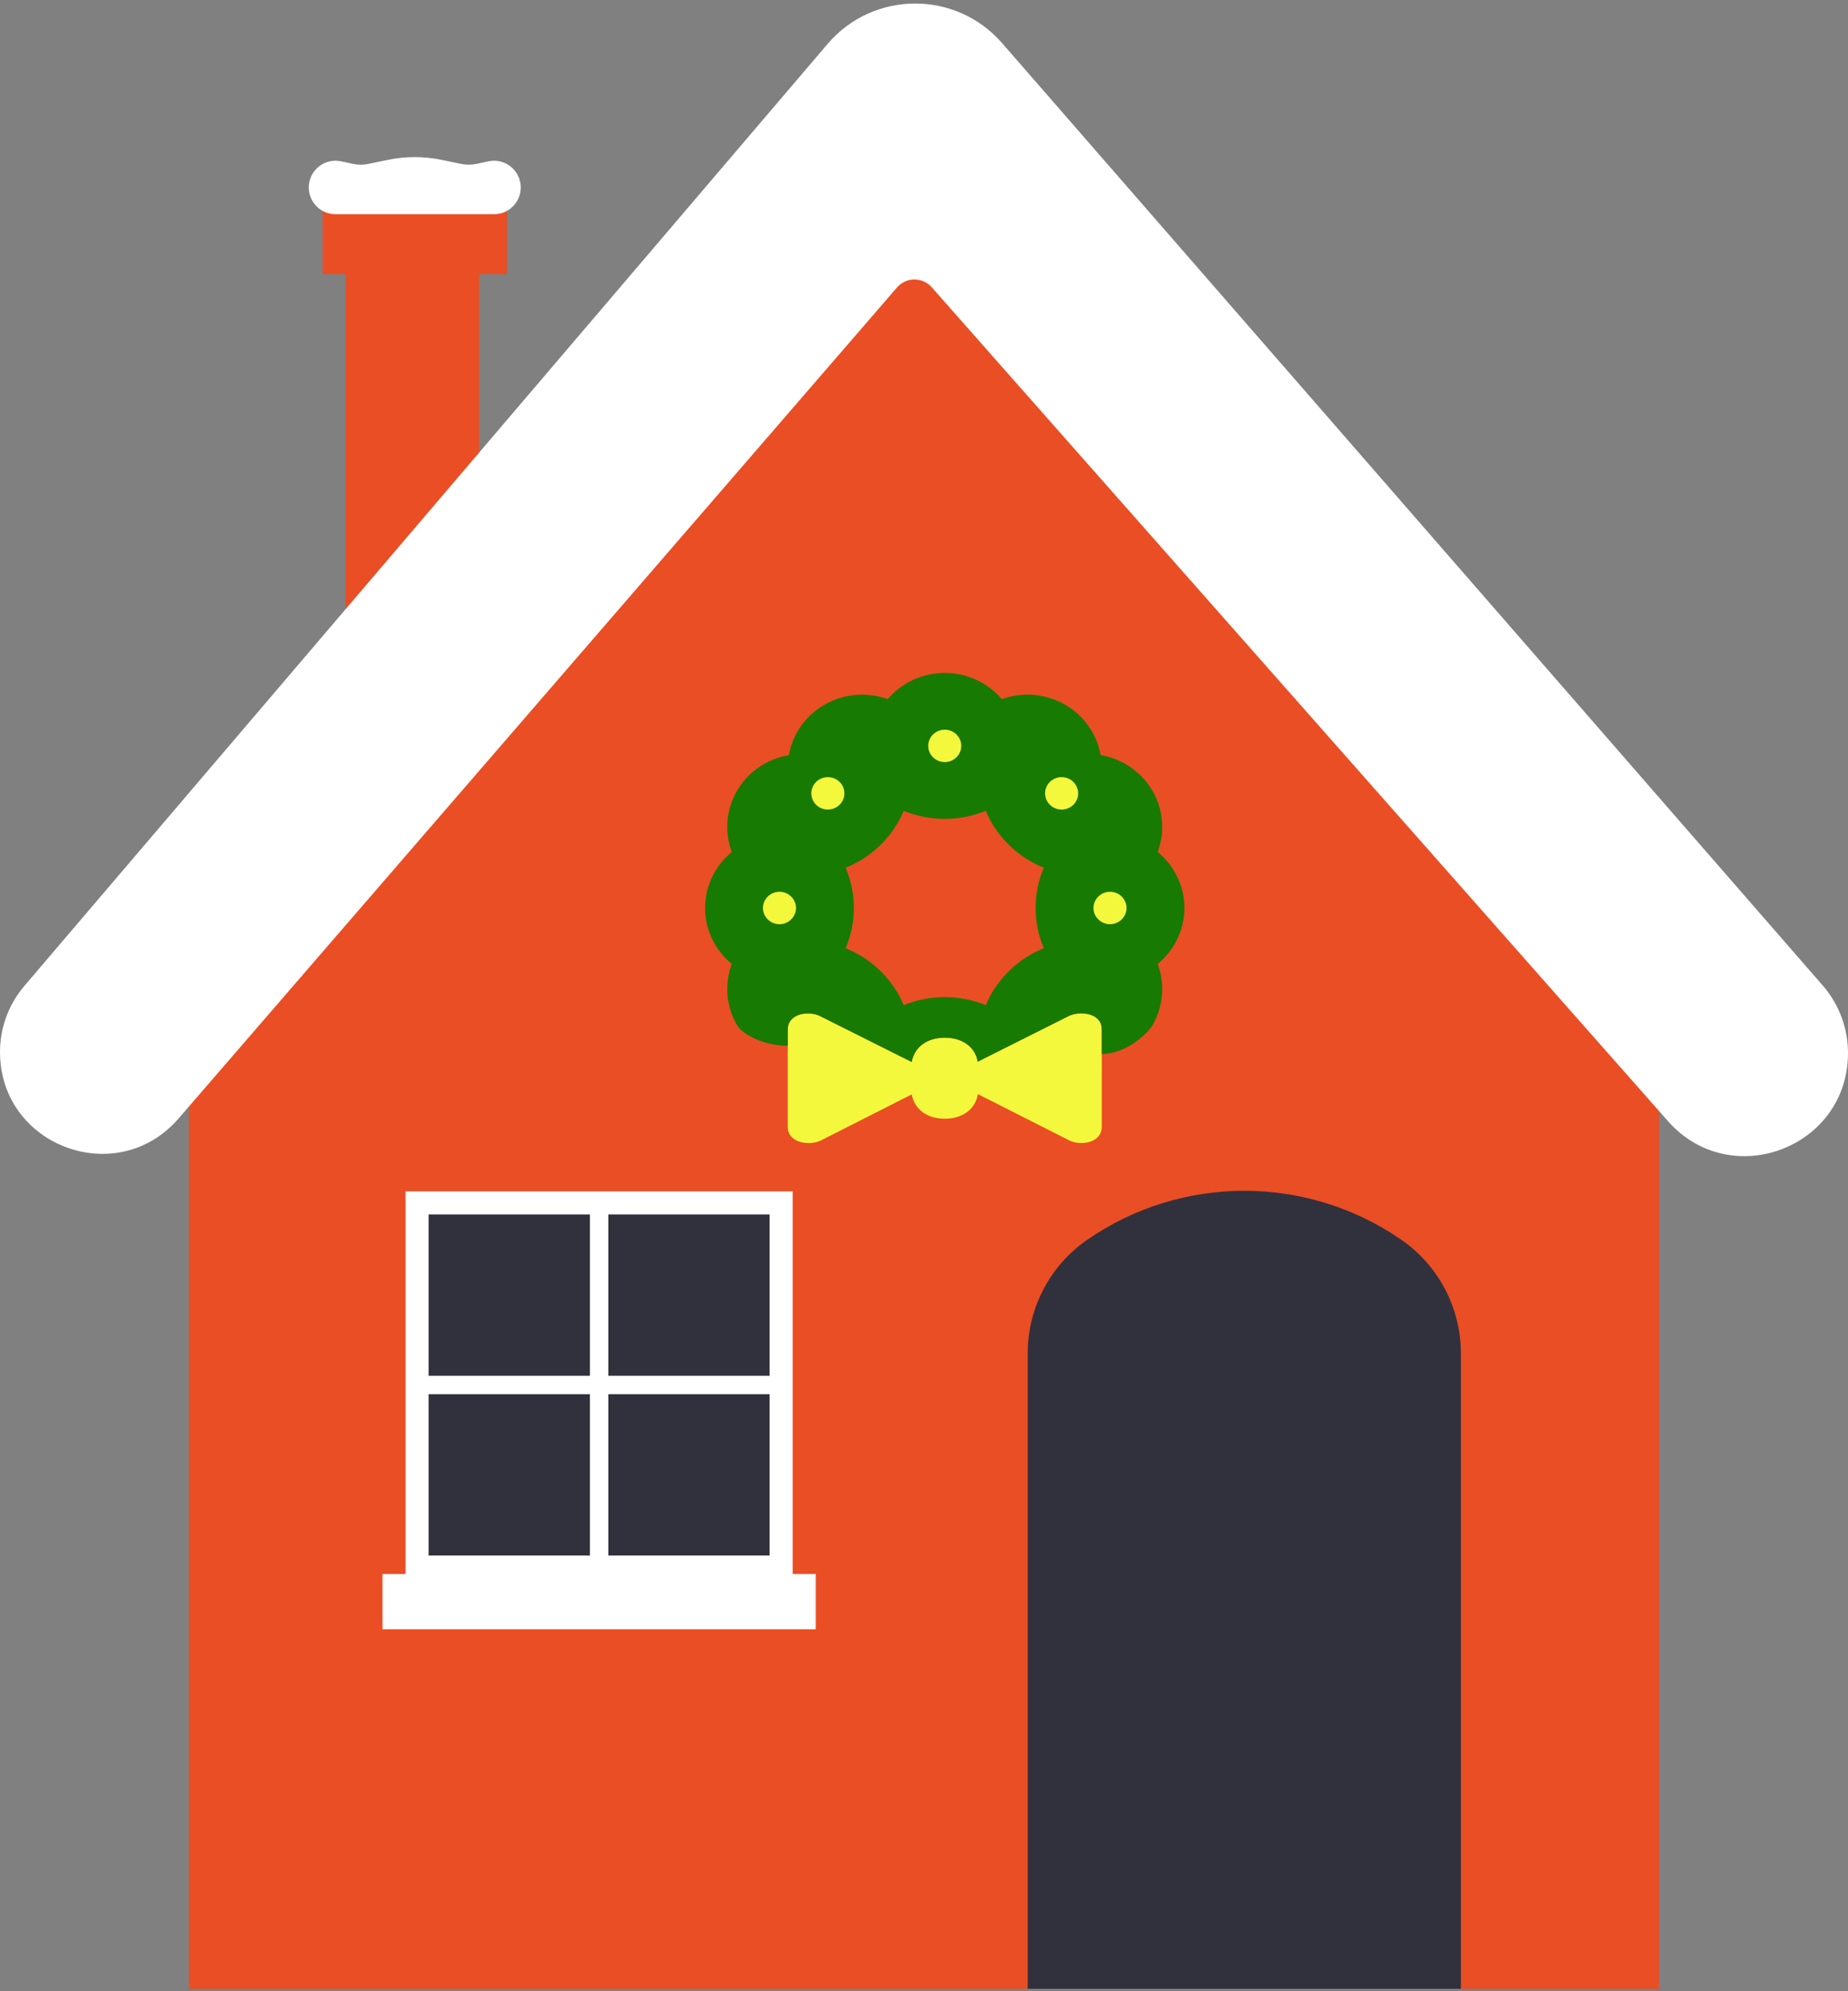 <svg width="401" height="432" viewBox="0 0 401 432" fill="none" xmlns="http://www.w3.org/2000/svg">
<rect x="0" y="0" width="401" height="432" fill="#808080" stroke="none"/>
<path d="M75 39.476H104V137.476H75V39.476Z" fill="#EA4E24"/>
<path d="M70 39.476H110V59.476H70V39.476Z" fill="#EA4E24"/>
<path d="M41 206.632L199 25.476L360 206.632V431.476H41V206.632Z" fill="#EA4E24"/>
<path d="M0 228.231C0 222.984 1.87 217.908 5.276 213.915L179.567 9.547C189.48 -2.077 207.407 -2.17 217.441 9.349L395.509 213.797C399.05 217.862 401 223.071 401 228.461C401 249.027 375.55 258.656 361.937 243.24L202.177 62.326C200.173 60.057 196.627 60.075 194.647 62.366L38.75 242.661C25.384 258.119 0 248.666 0 228.231Z" fill="white"/>
<path d="M67 40.672C67 36.972 70.417 34.217 74.033 35.001L76.602 35.557C77.685 35.792 78.805 35.797 79.89 35.572L84.188 34.681C88.022 33.886 91.978 33.886 95.812 34.681L100.11 35.572C101.195 35.797 102.315 35.792 103.398 35.557L105.967 35.001C109.583 34.217 113 36.972 113 40.672C113 43.877 110.402 46.476 107.196 46.476H72.804C69.598 46.476 67 43.877 67 40.672Z" fill="white"/>
<path d="M88 258.476H172V342.476H88V258.476Z" fill="white"/>
<path d="M93 263.476H128V298.476H93V263.476Z" fill="#31313D"/>
<path d="M132 302.476H167V337.476H132V302.476Z" fill="#31313D"/>
<path d="M93 302.476H128V337.476H93V302.476Z" fill="#31313D"/>
<path d="M132 263.476H167V298.476H132V263.476Z" fill="#31313D"/>
<path d="M83 341.476H177V353.476H83V341.476Z" fill="white"/>
<path d="M223 293.627C223 283.768 227.847 274.54 235.963 268.944C256.455 254.815 283.545 254.815 304.037 268.944C312.154 274.54 317 283.768 317 293.627V431.476H223V293.627Z" fill="#31313D"/>
<path fill-rule="evenodd" clip-rule="evenodd" d="M212.172 237.366V237.437C211.581 240.883 208.586 242.712 205 242.712C201.414 242.712 198.509 240.918 197.827 237.437V230.403C198.455 226.956 201.414 225.128 205 225.128C208.586 225.128 211.581 226.921 212.172 230.403V237.366ZM239.069 228.645V244.47C239.069 247.987 234.443 248.708 231.896 247.354L212.172 237.366V230.403V230.333L231.896 220.433C234.407 219.22 239.069 219.782 239.069 223.299V228.645ZM197.827 230.403V237.437L178.103 247.442C175.593 248.655 170.931 247.987 170.931 244.47V226.886V223.369C170.931 219.853 175.557 219.149 178.103 220.521L197.827 230.403Z" fill="#F4F83D"/>
<path fill-rule="evenodd" clip-rule="evenodd" d="M224.724 196.994C224.724 193.899 225.352 190.945 226.499 188.255C223.756 187.147 221.174 185.512 218.95 183.314C216.709 181.133 215.041 178.601 213.894 175.911C211.15 177.036 208.156 177.651 205 177.651C201.844 177.651 198.85 177.036 196.106 175.911C194.959 178.601 193.291 181.133 191.05 183.314C188.826 185.512 186.244 187.147 183.501 188.255C184.648 190.945 185.276 193.899 185.276 196.994C185.276 200.089 184.648 203.025 183.501 205.716C186.244 206.841 188.826 208.476 191.05 210.674C193.291 212.855 194.959 215.387 196.106 218.077C198.85 216.952 201.844 216.337 205 216.337C208.156 216.337 211.15 216.952 213.894 218.077C215.041 215.387 216.709 212.855 218.95 210.674C221.174 208.476 223.756 206.841 226.499 205.716C225.352 203.025 224.724 200.089 224.724 196.994ZM251.208 184.843C254.741 187.745 257 192.106 257 196.994C257 201.865 254.741 206.226 251.208 209.127C252.786 213.382 252.517 218.253 250.043 222.491C249.021 224.214 244.448 228.645 239.069 228.645V223.3C239.069 219.783 234.407 219.22 231.897 220.434L212.172 230.334V230.404C211.581 226.922 208.586 225.129 205 225.129C201.414 225.129 198.455 226.957 197.828 230.404L178.103 220.522C175.557 219.15 170.931 219.853 170.931 223.37V226.887C165.552 226.887 161.015 224.267 159.975 222.491C157.483 218.271 157.214 213.382 158.792 209.127C155.259 206.226 153 201.865 153 196.994C153 192.123 155.259 187.762 158.792 184.843C157.214 180.606 157.483 175.717 159.975 171.497C162.45 167.277 166.628 164.604 171.182 163.83C171.971 159.364 174.697 155.267 179 152.84C183.303 150.396 188.288 150.132 192.628 151.68C195.586 148.216 200.033 146 205 146C209.967 146 214.414 148.216 217.372 151.68C221.712 150.132 226.697 150.396 231 152.823C235.303 155.267 238.029 159.364 238.818 163.813C243.372 164.604 247.55 167.277 250.025 171.497C252.517 175.717 252.786 180.606 251.208 184.843Z" fill="#177A03"/>
<path fill-rule="evenodd" clip-rule="evenodd" d="M182.174 169.633C183.572 171.004 183.572 173.238 182.174 174.609C180.775 175.981 178.498 175.981 177.099 174.609C175.701 173.238 175.701 171.004 177.099 169.633C178.498 168.261 180.775 168.261 182.174 169.633ZM205 158.309C206.972 158.309 208.586 159.891 208.586 161.826C208.586 163.76 206.972 165.342 205 165.342C203.027 165.342 201.414 163.76 201.414 161.826C201.414 159.891 203.027 158.309 205 158.309ZM169.138 193.477C171.11 193.477 172.724 195.06 172.724 196.994C172.724 198.928 171.11 200.511 169.138 200.511C167.165 200.511 165.552 198.928 165.552 196.994C165.552 195.06 167.165 193.477 169.138 193.477ZM240.862 193.477C242.852 193.477 244.448 195.042 244.448 196.994C244.448 198.928 242.834 200.511 240.862 200.511C238.89 200.511 237.276 198.928 237.276 196.994C237.276 195.06 238.89 193.477 240.862 193.477ZM227.826 174.609C226.427 173.238 226.427 171.005 227.826 169.633C229.225 168.261 231.502 168.261 232.901 169.633C234.299 171.005 234.299 173.238 232.901 174.609C231.502 175.981 229.225 175.981 227.826 174.609Z" fill="#F4F83D"/>
</svg>
